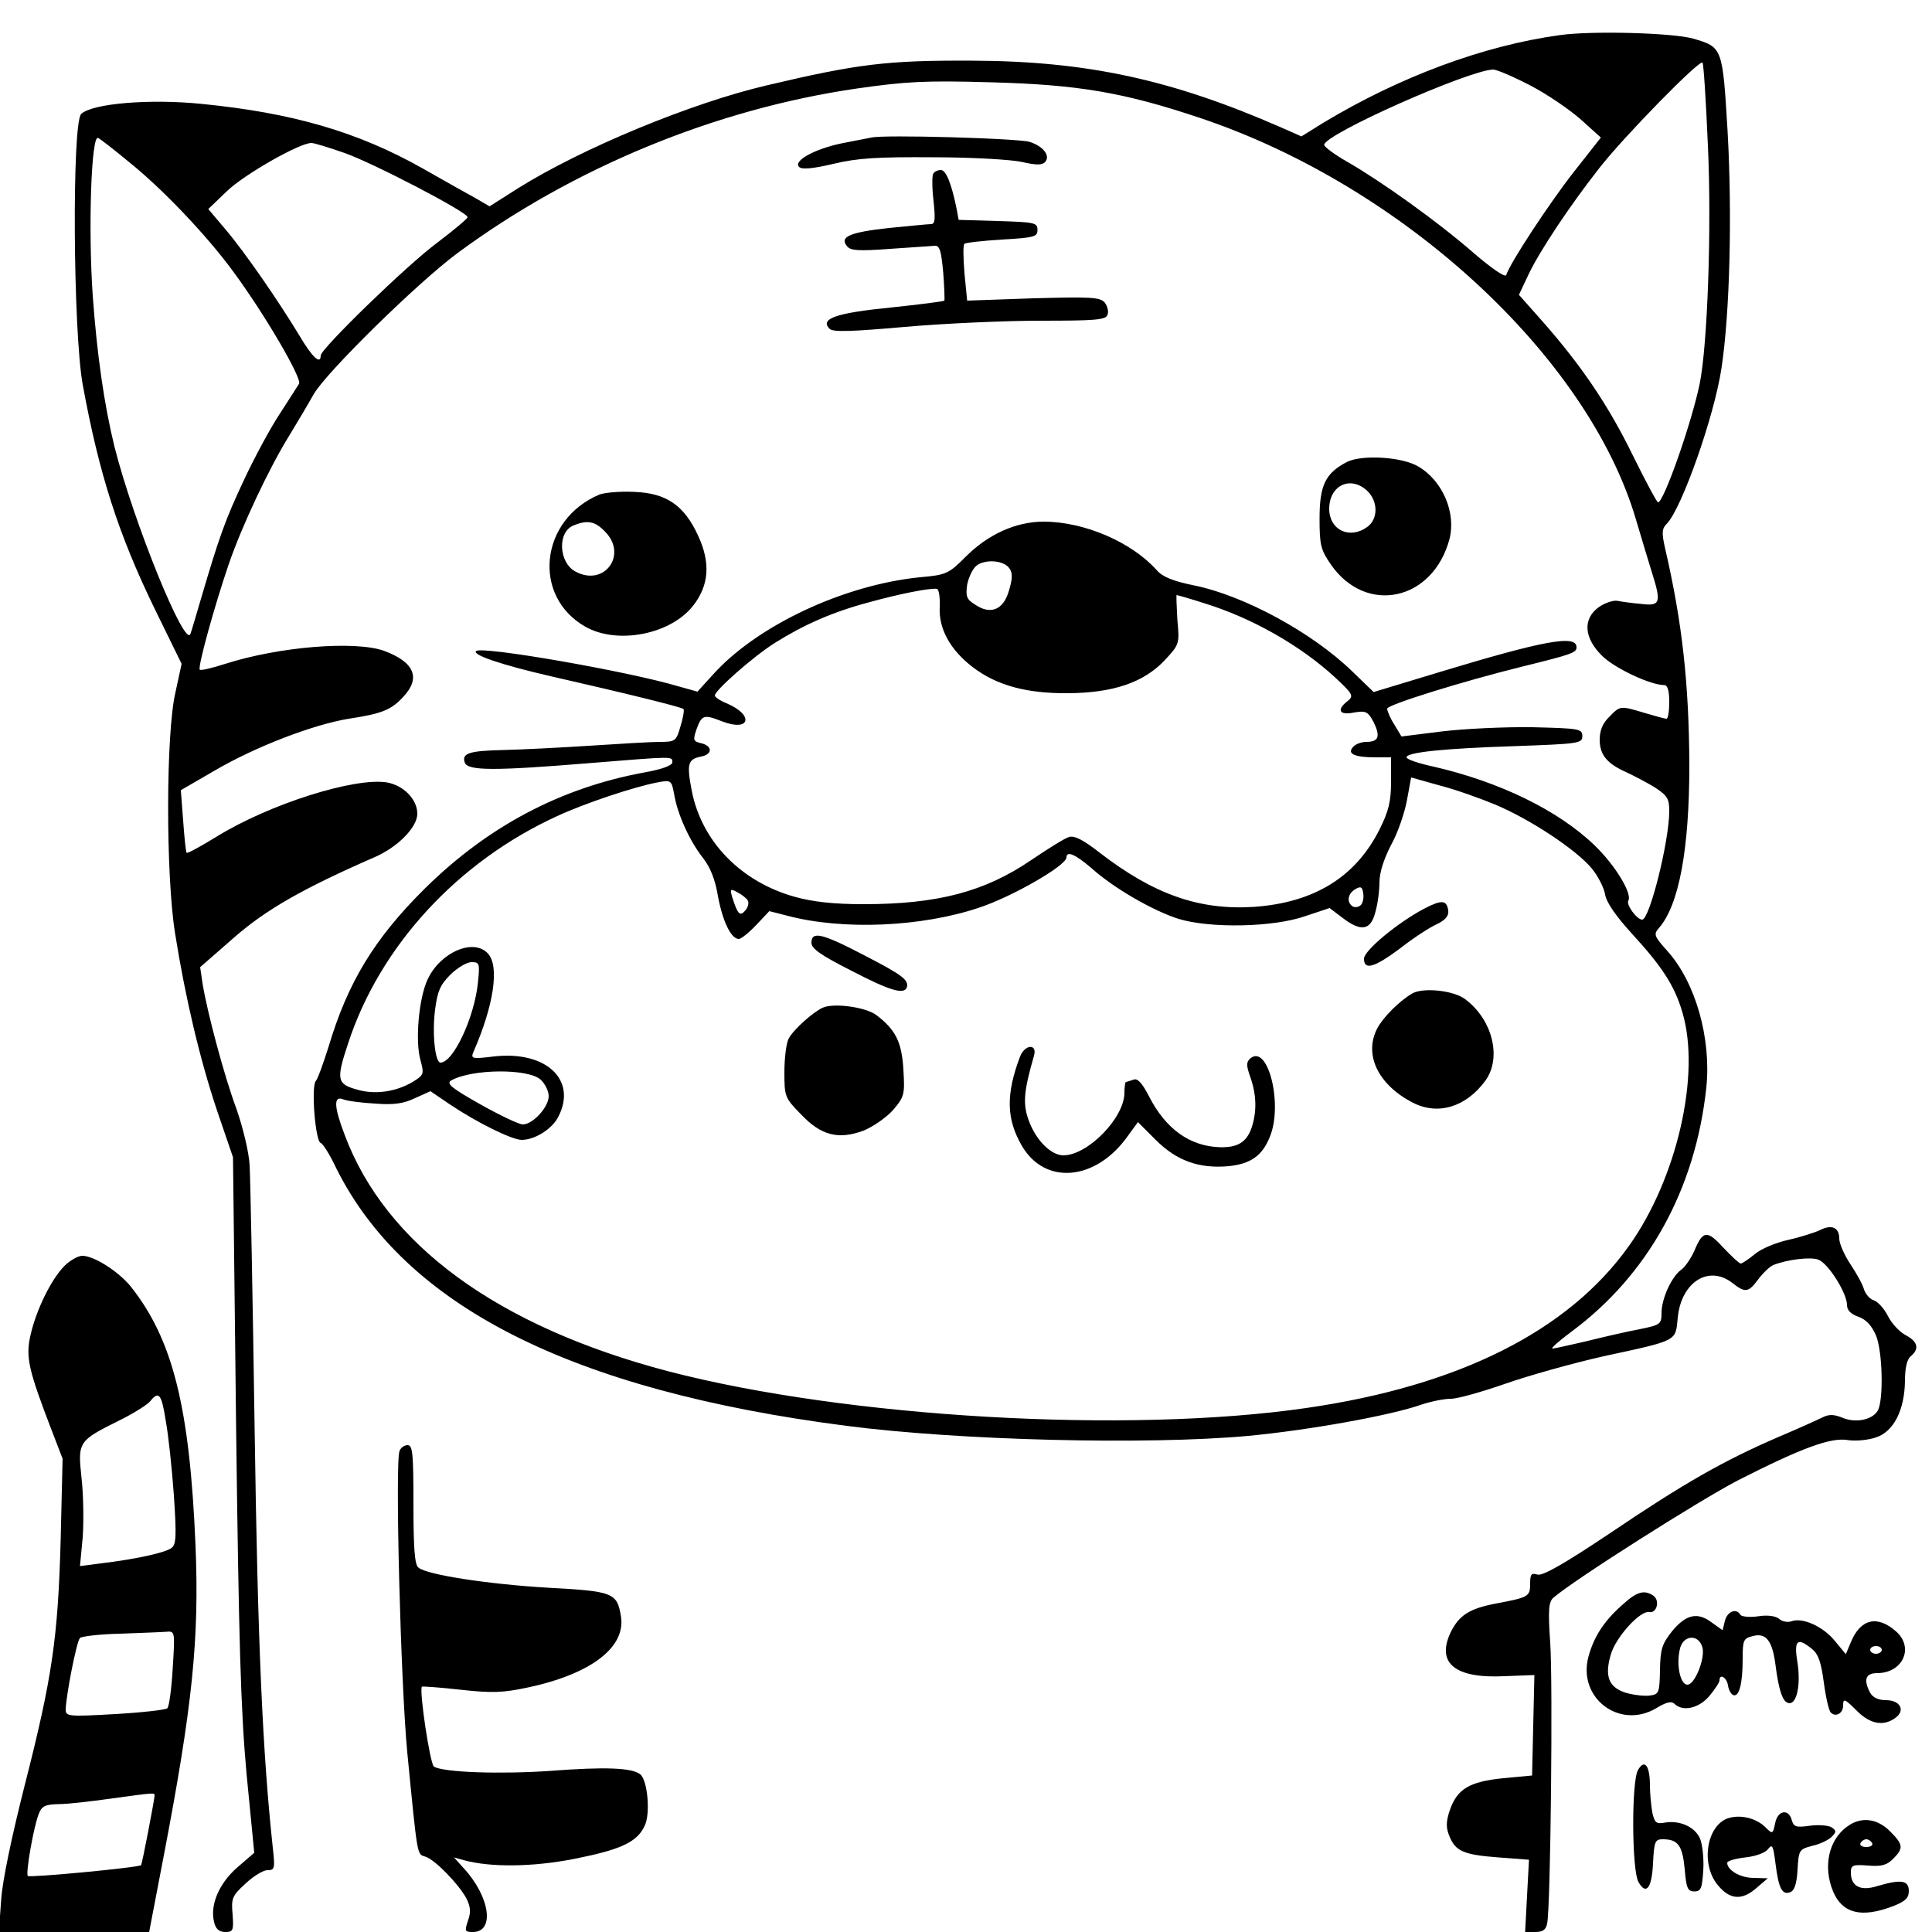 <?xml version="1.0" standalone="no"?>
<!DOCTYPE svg PUBLIC "-//W3C//DTD SVG 20010904//EN"
 "http://www.w3.org/TR/2001/REC-SVG-20010904/DTD/svg10.dtd">
<svg version="1.0" xmlns="http://www.w3.org/2000/svg"
 width="500pt" height="500pt" viewBox="0 0 500 500"
 preserveAspectRatio="xMidYMid meet">
<g transform="translate(0,500) scale(0.1,-0.1)"
fill="#000000" stroke="none">
<path d="M4036 4909 c-197 -27 -414 -108 -610 -226 l-58 -36 -52 23 c-283 124
-503 172 -801 173 -219 1 -294 -8 -531 -64 -193 -45 -477 -162 -643 -266 l-74
-47 -36 21 c-20 11 -81 45 -137 77 -168 95 -338 144 -571 167 -137 14 -285 1
-313 -26 -24 -25 -21 -561 4 -700 42 -230 92 -387 187 -582 l69 -141 -16 -74
c-25 -107 -25 -473 -1 -623 27 -170 65 -329 109 -460 l41 -120 8 -695 c7 -558
12 -735 27 -900 l20 -205 -44 -38 c-47 -41 -71 -97 -60 -141 4 -18 13 -26 29
-26 20 0 22 4 19 45 -4 42 -1 49 33 80 20 19 46 35 57 35 19 0 20 4 14 58 -26
242 -39 521 -47 1082 -5 344 -11 652 -13 685 -2 34 -17 96 -34 145 -32 86 -76
251 -88 326 l-6 41 87 76 c83 73 180 128 363 208 61 26 112 78 112 113 0 37
-35 73 -78 81 -84 14 -305 -56 -441 -140 -41 -25 -75 -44 -78 -42 -2 2 -6 40
-9 83 l-6 79 88 51 c106 62 255 119 347 134 86 13 110 23 141 57 46 49 28 90
-51 119 -75 26 -269 11 -410 -34 -34 -11 -64 -18 -66 -15 -6 6 39 168 75 273
34 99 105 250 158 335 20 33 48 80 62 105 32 56 268 288 372 365 299 221 668
373 1034 426 126 18 176 21 347 16 225 -6 343 -26 540 -92 526 -176 1005 -618
1129 -1040 15 -50 33 -111 41 -136 25 -79 22 -88 -27 -82 -24 2 -52 6 -62 8
-11 2 -32 -5 -48 -16 -43 -31 -39 -81 10 -128 34 -32 124 -74 159 -74 9 0 13
-15 13 -44 0 -23 -3 -43 -7 -43 -5 0 -30 7 -57 15 -63 19 -63 19 -91 -10 -17
-16 -25 -35 -25 -59 0 -39 18 -62 70 -85 19 -9 52 -26 73 -39 32 -21 37 -29
37 -61 0 -78 -51 -281 -70 -281 -14 0 -42 39 -36 49 11 18 -34 92 -87 143 -94
91 -247 165 -417 204 -38 8 -70 19 -70 24 0 13 95 23 280 29 166 6 175 7 175
26 0 19 -8 20 -130 23 -71 1 -177 -4 -234 -11 l-104 -13 -18 30 c-11 17 -19
36 -19 42 0 10 196 71 350 109 130 32 140 36 140 50 0 33 -83 18 -360 -66
l-165 -50 -56 54 c-103 100 -280 196 -409 222 -54 11 -81 22 -96 39 -65 73
-188 126 -293 126 -72 0 -145 -33 -204 -93 -42 -42 -49 -45 -117 -51 -197 -20
-421 -125 -535 -252 l-40 -44 -50 14 c-131 39 -510 105 -523 91 -10 -10 67
-36 193 -65 202 -46 339 -80 344 -85 2 -3 -1 -23 -8 -45 -11 -38 -13 -40 -54
-40 -23 0 -105 -5 -182 -10 -77 -5 -177 -10 -221 -11 -89 -2 -110 -8 -101 -33
8 -21 78 -21 322 -1 222 18 215 18 215 2 0 -8 -27 -18 -72 -26 -218 -40 -406
-140 -569 -301 -130 -129 -199 -242 -249 -410 -13 -41 -27 -81 -33 -88 -12
-15 -1 -156 13 -160 6 -2 24 -31 40 -65 178 -357 608 -575 1320 -667 293 -38
778 -50 1041 -26 158 15 369 53 448 81 24 8 58 15 76 15 17 0 81 18 141 39 60
21 174 53 254 71 194 42 186 38 192 100 9 92 80 137 141 90 34 -27 42 -25 68
10 12 16 29 32 38 36 35 14 96 22 117 14 26 -10 74 -87 74 -117 0 -14 10 -24
30 -31 20 -7 34 -23 45 -48 17 -41 20 -165 5 -194 -13 -24 -57 -34 -92 -19
-22 9 -35 9 -51 1 -12 -6 -65 -30 -117 -52 -141 -61 -244 -120 -432 -247 -121
-81 -176 -112 -189 -108 -16 5 -19 1 -19 -24 0 -33 -4 -35 -89 -51 -68 -13
-95 -30 -117 -75 -37 -79 11 -119 138 -113 l79 3 -3 -130 -3 -130 -75 -7 c-88
-9 -119 -28 -138 -83 -10 -30 -10 -45 -1 -67 16 -39 36 -48 127 -55 l79 -6 -5
-93 -5 -94 26 0 c20 0 28 6 31 22 9 42 15 622 8 726 -6 86 -4 106 8 117 53 46
376 251 478 304 165 84 241 112 285 104 19 -3 52 0 72 7 46 15 74 71 75 146 0
33 5 56 15 64 23 19 18 38 -12 54 -16 8 -37 30 -47 50 -10 20 -27 38 -37 41
-10 3 -21 16 -25 28 -3 12 -19 41 -35 65 -16 24 -29 54 -29 66 0 30 -20 38
-51 22 -13 -6 -50 -18 -82 -25 -31 -7 -70 -23 -86 -37 -16 -13 -32 -24 -36
-24 -4 0 -24 19 -45 41 -42 46 -53 45 -75 -8 -9 -20 -24 -42 -34 -49 -25 -18
-51 -75 -51 -112 0 -29 -3 -31 -57 -42 -32 -6 -93 -20 -137 -31 -43 -10 -83
-19 -88 -19 -6 0 16 19 48 43 199 147 322 369 350 633 13 127 -28 272 -101
353 -34 38 -36 43 -22 59 52 59 79 203 79 422 -1 210 -18 368 -63 562 -9 40
-8 50 5 63 38 39 122 276 141 401 22 144 28 400 16 614 -13 217 -13 218 -89
240 -51 15 -263 21 -346 9z m384 -285 c10 -215 -1 -516 -21 -616 -20 -99 -93
-308 -108 -308 -3 0 -32 54 -65 121 -63 129 -132 231 -232 345 l-63 71 24 51
c28 60 107 179 184 277 64 82 259 281 267 273 3 -3 9 -99 14 -214z m-458 154
c44 -23 102 -63 130 -88 l51 -46 -70 -89 c-62 -79 -165 -235 -175 -267 -3 -7
-41 20 -85 58 -93 81 -236 183 -324 234 -34 19 -62 40 -62 45 -1 27 373 193
437 195 10 0 54 -19 98 -42z m-3631 -195 c87 -69 204 -192 272 -285 80 -108
179 -277 171 -291 -4 -7 -27 -42 -50 -78 -24 -36 -66 -114 -93 -172 -48 -102
-64 -147 -111 -307 -12 -41 -24 -82 -27 -90 -13 -42 -148 290 -197 485 -26
106 -45 236 -56 390 -12 171 -4 418 14 408 6 -3 41 -30 77 -60z m561 21 c76
-27 318 -153 318 -166 0 -4 -35 -33 -77 -65 -79 -58 -303 -276 -303 -293 0
-25 -22 -5 -56 53 -54 89 -140 214 -191 274 l-44 52 48 46 c44 43 188 125 219
125 7 0 46 -12 86 -26z m1721 -1076 c8 -11 7 -28 -2 -57 -14 -49 -47 -63 -87
-36 -23 14 -25 22 -21 52 4 19 14 41 24 49 23 18 73 14 86 -8z m-181 -99 c-3
-56 27 -111 86 -156 62 -47 139 -68 247 -67 117 1 195 28 249 85 38 41 39 42
33 105 -2 35 -3 64 -2 64 2 0 34 -9 71 -21 124 -38 250 -110 339 -192 46 -43
49 -48 33 -61 -30 -23 -22 -38 16 -30 31 5 36 3 51 -25 18 -37 13 -51 -19 -51
-13 0 -29 -6 -35 -14 -15 -17 5 -26 60 -26 l39 0 0 -63 c0 -51 -6 -76 -30
-124 -62 -123 -169 -189 -325 -200 -141 -9 -259 32 -400 141 -41 32 -64 44
-78 40 -11 -3 -54 -30 -97 -59 -121 -83 -244 -115 -435 -115 -78 0 -131 6
-178 19 -140 39 -242 144 -267 276 -13 68 -10 80 24 87 29 5 31 26 3 34 -23 5
-24 8 -15 35 14 39 19 41 67 22 73 -28 83 17 11 47 -17 7 -30 16 -30 20 0 13
97 99 155 136 75 47 149 80 243 105 79 22 160 38 177 35 5 -2 8 -22 7 -47z
m1437 -511 c91 -38 210 -117 250 -165 16 -19 32 -50 35 -68 4 -22 29 -57 70
-102 77 -84 110 -134 130 -203 48 -160 -14 -430 -138 -604 -157 -221 -441
-363 -836 -420 -462 -67 -1189 -25 -1650 95 -442 116 -732 328 -838 612 -28
73 -29 102 -4 92 9 -4 46 -9 82 -11 49 -4 75 0 104 14 l40 18 50 -34 c70 -47
161 -92 186 -92 34 0 79 28 95 60 49 95 -31 171 -166 156 -57 -7 -61 -6 -54
11 53 121 68 222 38 255 -37 41 -123 4 -156 -66 -23 -48 -33 -159 -19 -209 10
-37 9 -39 -20 -57 -44 -26 -99 -34 -147 -19 -49 14 -51 26 -20 119 82 251 283
470 541 588 71 33 200 76 259 87 36 7 37 6 44 -32 9 -53 41 -121 74 -163 19
-24 32 -56 39 -99 12 -65 34 -111 54 -111 6 0 26 16 45 36 l34 36 47 -12 c144
-38 347 -29 496 21 85 28 226 109 226 130 0 18 23 8 65 -28 58 -52 159 -110
225 -131 82 -25 245 -22 328 7 l63 21 33 -25 c48 -37 73 -33 85 13 6 20 11 55
11 78 0 26 11 60 30 97 17 30 35 83 41 115 l11 60 71 -20 c40 -10 105 -33 146
-50z m-347 -260 c-6 -6 -15 -7 -21 -4 -17 11 -13 34 7 45 13 8 18 6 20 -11 2
-11 -1 -25 -6 -30z m-1587 12 c4 -6 1 -18 -6 -26 -14 -17 -20 -10 -34 34 -6
21 -5 23 13 13 12 -6 24 -16 27 -21z m-698 -212 c-9 -91 -64 -208 -97 -208
-14 0 -22 75 -14 137 6 47 13 64 39 90 18 18 43 33 55 33 21 0 22 -3 17 -52z
m162 -252 c12 -11 21 -30 21 -43 0 -28 -41 -73 -67 -73 -10 0 -60 24 -110 52
-76 43 -89 54 -75 62 54 30 199 31 231 2z"/>
<path d="M3685 2648 c-68 -36 -155 -108 -155 -129 0 -31 27 -23 94 27 33 26
76 54 94 62 23 11 32 22 30 36 -4 27 -17 28 -63 4z"/>
<path d="M2100 2560 c0 -15 24 -32 103 -72 100 -52 137 -63 144 -43 5 19 -12
32 -111 83 -109 57 -136 63 -136 32z"/>
<path d="M3655 2429 c-33 -19 -76 -62 -91 -91 -35 -68 3 -146 93 -192 65 -33
137 -11 187 57 43 59 19 158 -52 211 -30 23 -109 31 -137 15z"/>
<path d="M2129 2392 c-26 -12 -76 -57 -88 -80 -6 -11 -11 -50 -11 -86 0 -64 1
-67 43 -110 52 -55 97 -66 162 -42 24 10 58 33 76 53 29 34 31 40 27 104 -4
72 -20 104 -70 142 -28 21 -111 32 -139 19z"/>
<path d="M2640 2266 c-37 -98 -36 -162 5 -232 60 -102 191 -90 273 25 l27 37
46 -46 c54 -54 112 -75 189 -68 56 6 86 26 106 75 35 83 -4 242 -50 204 -11
-10 -11 -18 0 -49 16 -46 17 -89 3 -131 -13 -37 -36 -51 -81 -50 -78 2 -141
47 -184 131 -18 35 -30 48 -40 44 -9 -3 -18 -6 -20 -6 -2 0 -4 -13 -4 -28 0
-65 -95 -162 -158 -162 -31 0 -69 37 -88 86 -18 46 -15 78 12 172 9 31 -23 30
-36 -2z"/>
<path d="M2255 4644 c-11 -2 -46 -9 -77 -15 -68 -14 -126 -45 -110 -61 7 -7
34 -5 89 8 62 15 115 18 258 17 99 0 202 -6 229 -12 35 -8 52 -9 60 -1 16 16
-4 42 -40 53 -32 9 -377 19 -409 11z"/>
<path d="M2415 4550 c-3 -5 -3 -37 1 -70 5 -48 4 -60 -7 -60 -8 0 -56 -5 -108
-10 -102 -11 -129 -23 -109 -47 9 -12 31 -13 112 -7 55 4 107 7 115 8 13 1 17
-14 22 -69 3 -38 4 -71 3 -73 -1 -2 -64 -10 -140 -18 -141 -14 -183 -29 -157
-55 9 -9 58 -7 195 5 101 9 259 16 351 16 140 0 169 2 173 15 4 8 0 23 -7 32
-12 14 -35 15 -185 11 l-171 -6 -7 71 c-3 38 -4 73 0 76 3 3 47 8 97 11 84 5
92 7 92 25 0 19 -8 20 -102 23 l-102 3 -6 32 c-13 63 -27 97 -40 97 -8 0 -17
-4 -20 -10z"/>
<path d="M3485 3804 c-55 -29 -70 -60 -70 -146 0 -69 3 -81 30 -120 91 -130
263 -93 306 66 18 68 -17 152 -81 189 -42 25 -147 31 -185 11z m53 -74 c29
-27 29 -74 0 -94 -46 -33 -98 -7 -98 47 0 61 55 87 98 47z"/>
<path d="M1551 3720 c-154 -65 -175 -263 -36 -342 83 -47 222 -20 280 56 40
52 44 110 12 179 -36 79 -82 111 -166 114 -36 2 -77 -2 -90 -7z m14 -95 c61
-60 -1 -145 -76 -104 -43 23 -47 102 -5 119 36 15 56 11 81 -15z"/>
<path d="M167 1724 c-34 -34 -73 -113 -88 -179 -13 -57 -6 -89 56 -250 l27
-70 -5 -210 c-7 -255 -22 -357 -93 -635 -33 -130 -58 -248 -61 -297 l-6 -83
195 0 194 0 37 193 c75 391 93 564 83 807 -15 359 -59 534 -168 671 -32 39
-95 79 -125 79 -11 0 -32 -12 -46 -26z m262 -401 c7 -38 16 -124 21 -193 7
-105 6 -127 -6 -136 -15 -12 -91 -29 -183 -40 l-54 -7 7 74 c3 41 2 110 -3
154 -10 94 -9 96 100 150 36 18 71 40 78 49 22 27 29 19 40 -51z m18 -640 c-3
-52 -9 -99 -14 -104 -4 -4 -65 -11 -135 -15 -122 -7 -128 -6 -128 12 1 36 28
176 37 185 4 4 51 10 104 11 53 2 107 4 119 5 23 2 23 1 17 -94z m-47 -330 c0
-9 -32 -177 -35 -180 -4 -6 -288 -33 -293 -28 -6 6 14 123 28 160 8 21 16 25
52 26 24 0 83 7 133 14 117 16 115 16 115 8z"/>
<path d="M1034 1245 c-12 -30 3 -603 20 -780 27 -276 25 -263 47 -270 25 -8
86 -71 106 -108 11 -22 12 -36 4 -58 -9 -27 -8 -29 13 -29 57 0 44 91 -23 164
l-26 29 25 -7 c69 -19 177 -18 285 3 121 24 163 43 183 85 16 31 8 119 -11
134 -21 17 -90 20 -232 9 -132 -9 -277 -4 -302 11 -10 6 -39 200 -31 207 2 1
47 -2 100 -8 82 -9 109 -8 175 6 163 35 253 104 240 184 -10 61 -20 65 -189
74 -152 9 -312 33 -335 52 -10 7 -13 52 -13 163 0 132 -2 154 -15 154 -9 0
-18 -7 -21 -15z"/>
<path d="M4199 847 c-48 -42 -74 -83 -88 -134 -29 -107 80 -190 175 -134 26
16 40 19 47 12 22 -22 64 -12 91 20 14 17 26 35 26 40 0 19 19 8 22 -13 2 -12
8 -23 14 -25 15 -5 24 30 24 94 0 49 2 53 27 59 34 9 50 -13 58 -75 8 -63 18
-94 32 -98 22 -8 34 44 25 103 -10 60 -1 68 38 36 16 -13 23 -34 30 -86 5 -38
13 -73 18 -78 13 -13 32 -2 32 18 0 20 4 18 38 -16 33 -32 67 -38 97 -16 27
19 13 46 -24 46 -20 0 -34 7 -41 19 -18 34 -12 51 18 51 66 0 96 65 50 107
-49 44 -93 34 -118 -27 l-13 -31 -29 35 c-30 37 -84 61 -112 50 -9 -3 -23 -1
-31 6 -9 8 -31 11 -55 7 -22 -3 -43 -1 -46 4 -10 18 -34 9 -40 -16 l-6 -24
-28 20 c-37 28 -67 21 -103 -23 -26 -33 -30 -46 -31 -100 -1 -59 -3 -63 -26
-66 -13 -2 -41 1 -62 7 -45 14 -56 43 -39 100 13 44 75 113 99 109 20 -4 29
31 10 43 -23 15 -42 10 -79 -24z m207 -111 c7 -29 -20 -96 -39 -96 -18 0 -29
49 -20 90 7 39 49 43 59 6z m464 -6 c0 -5 -7 -10 -15 -10 -8 0 -15 5 -15 10 0
6 7 10 15 10 8 0 15 -4 15 -10z"/>
<path d="M4239 419 c-17 -30 -16 -257 1 -289 20 -36 35 -17 38 48 3 56 5 62
25 62 40 0 51 -16 57 -77 4 -50 8 -58 25 -58 17 0 20 8 23 54 2 30 -2 67 -8
82 -13 31 -53 49 -92 42 -22 -4 -26 0 -32 27 -3 18 -6 49 -6 69 0 52 -14 70
-31 40z"/>
<path d="M4594 281 c-6 -28 -7 -28 -25 -10 -24 24 -66 34 -98 23 -55 -20 -70
-120 -25 -173 31 -38 63 -40 101 -6 l28 24 -37 1 c-34 0 -68 20 -68 39 0 5 21
11 47 14 27 3 52 12 59 22 11 14 13 8 19 -38 8 -64 17 -82 38 -74 11 4 17 22
19 58 3 51 4 53 38 62 19 4 42 15 50 23 13 13 13 16 0 25 -8 5 -34 7 -56 4
-36 -5 -42 -3 -47 15 -8 30 -37 25 -43 -9z"/>
<path d="M4782 274 c-49 -34 -65 -104 -38 -169 24 -57 73 -69 153 -39 34 13
43 22 43 40 0 28 -20 31 -81 13 -44 -14 -69 -1 -69 35 0 19 5 21 44 18 35 -3
49 1 65 17 28 28 27 37 -8 72 -33 33 -74 38 -109 13z m63 -44 c3 -5 -3 -10
-15 -10 -12 0 -18 5 -15 10 3 6 10 10 15 10 5 0 12 -4 15 -10z"/>
</g>
</svg>
